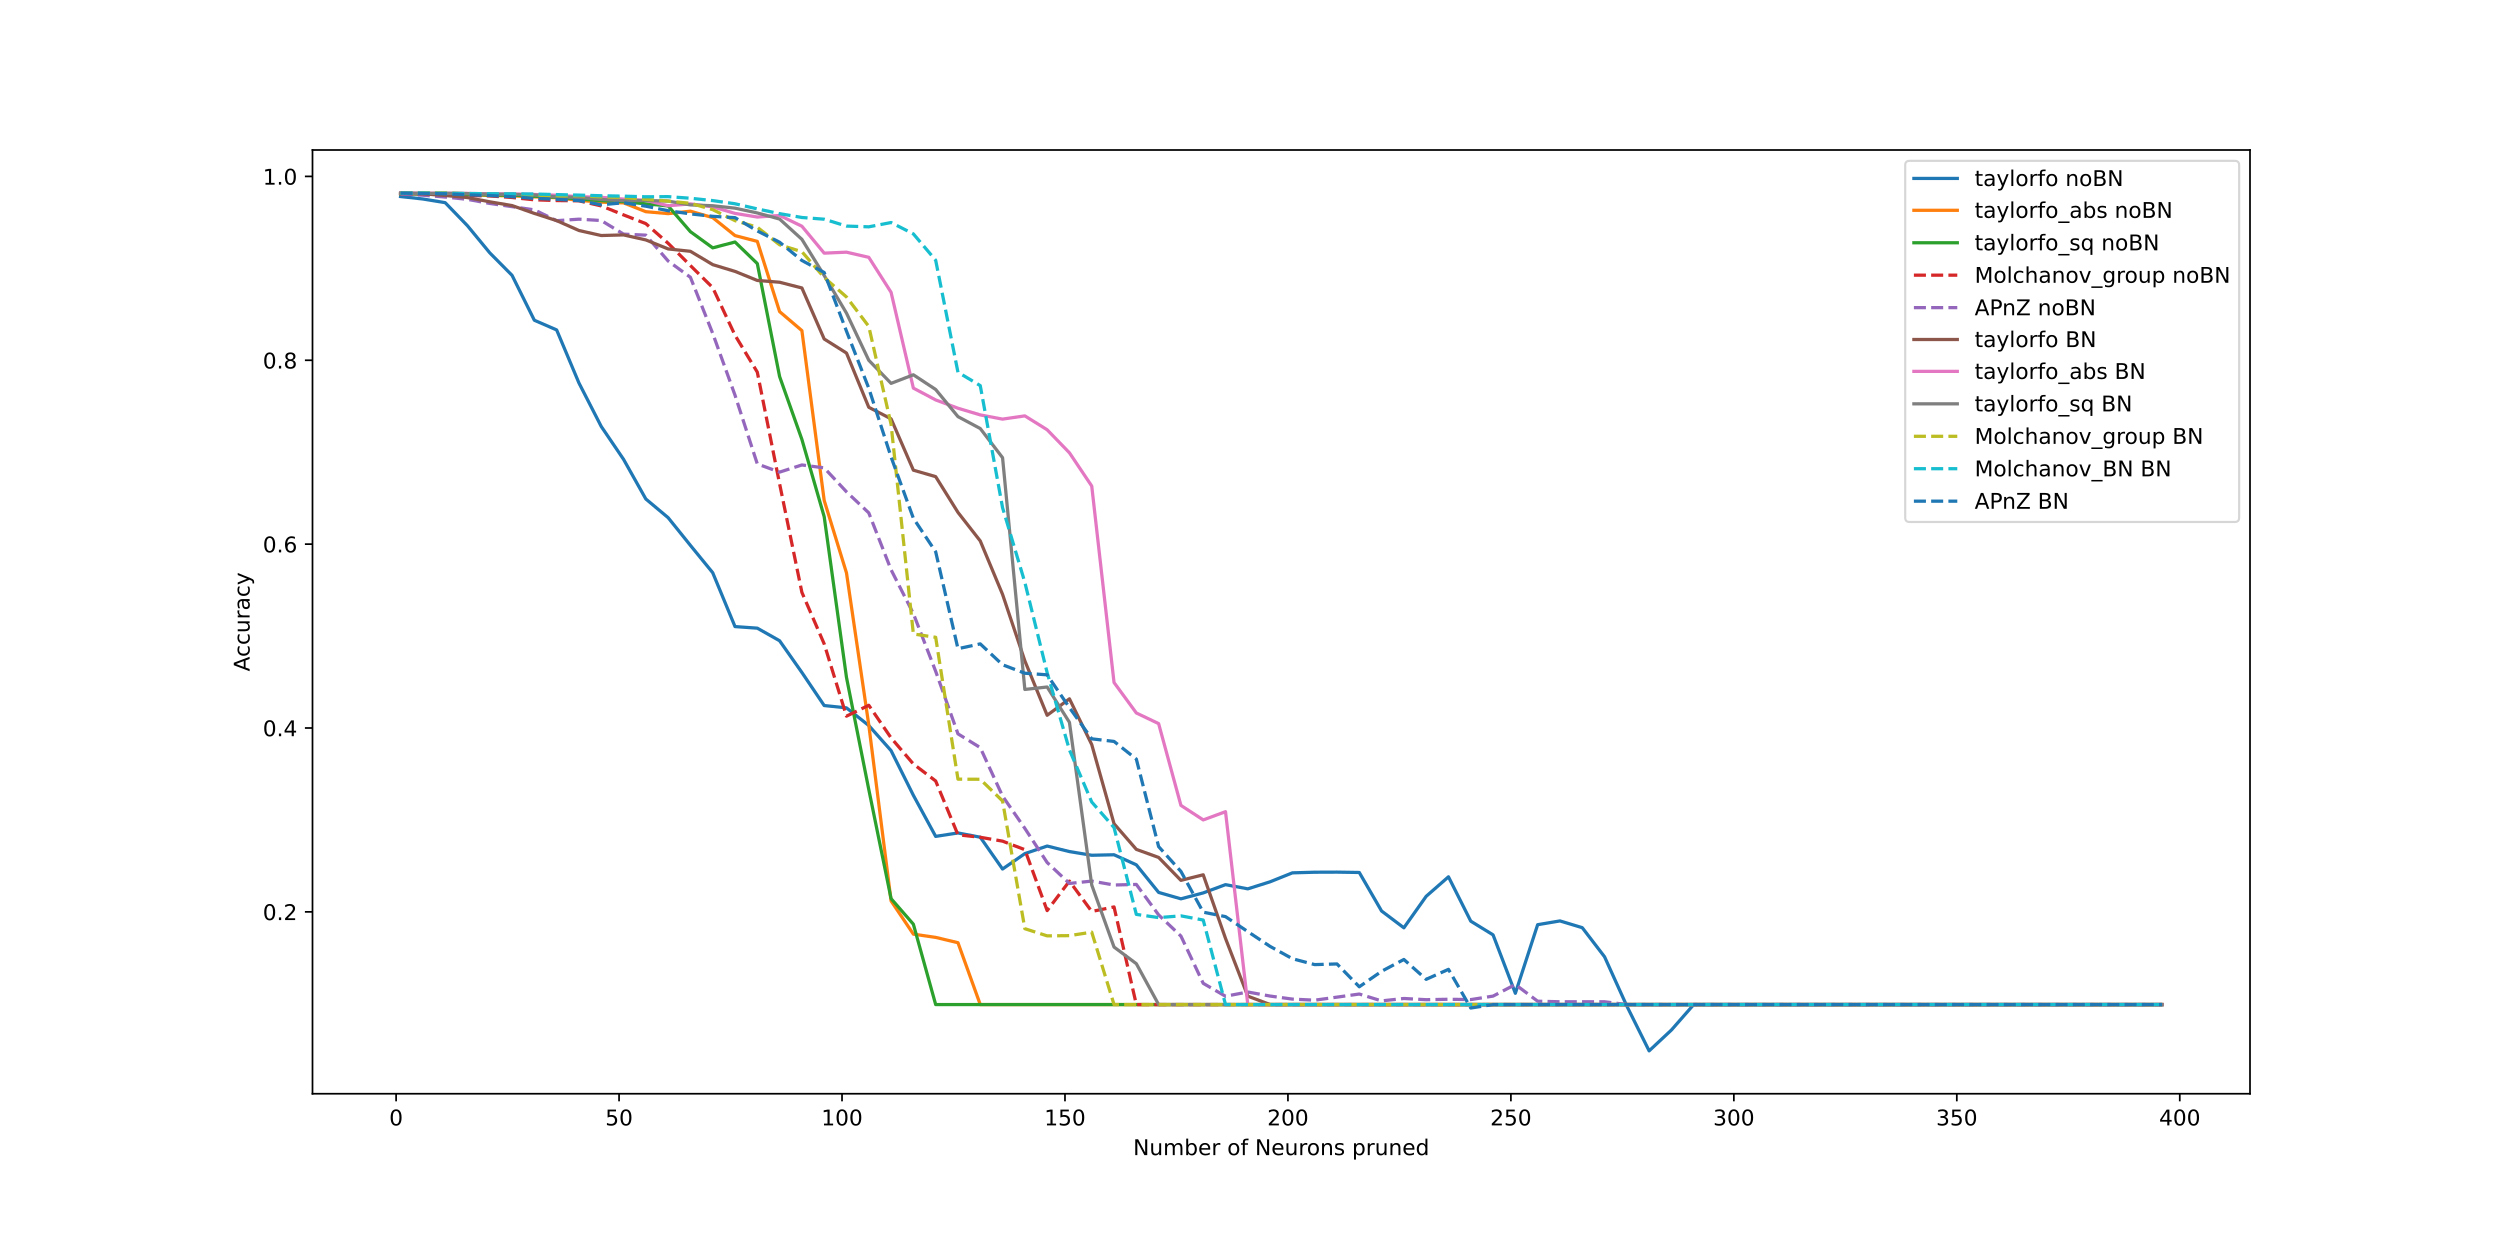 <?xml version="1.0" encoding="utf-8" standalone="no"?>
<!DOCTYPE svg PUBLIC "-//W3C//DTD SVG 1.1//EN"
  "http://www.w3.org/Graphics/SVG/1.1/DTD/svg11.dtd">
<!-- Created with matplotlib (https://matplotlib.org/) -->
<svg height="576pt" version="1.1" viewBox="0 0 1152 576" width="1152pt" xmlns="http://www.w3.org/2000/svg" xmlns:xlink="http://www.w3.org/1999/xlink">
 <defs>
  <style type="text/css">
*{stroke-linecap:butt;stroke-linejoin:round;}
  </style>
 </defs>
 <g id="figure_1">
  <g id="patch_1">
   <path d="M 0 576 
L 1152 576 
L 1152 0 
L 0 0 
z
" style="fill:#ffffff;"/>
  </g>
  <g id="axes_1">
   <g id="patch_2">
    <path d="M 144 504 
L 1036.8 504 
L 1036.8 69.12 
L 144 69.12 
z
" style="fill:#ffffff;"/>
   </g>
   <g id="matplotlib.axis_1">
    <g id="xtick_1">
     <g id="line2d_1">
      <defs>
       <path d="M 0 0 
L 0 3.5 
" id="m7837e8ff15" style="stroke:#000000;stroke-width:0.8;"/>
      </defs>
      <g>
       <use style="stroke:#000000;stroke-width:0.8;" x="182.527" xlink:href="#m7837e8ff15" y="504"/>
      </g>
     </g>
     <g id="text_1">
      <!-- 0 -->
      <defs>
       <path d="M 31.781 66.406 
Q 24.172 66.406 20.328 58.906 
Q 16.5 51.422 16.5 36.375 
Q 16.5 21.391 20.328 13.891 
Q 24.172 6.391 31.781 6.391 
Q 39.453 6.391 43.281 13.891 
Q 47.125 21.391 47.125 36.375 
Q 47.125 51.422 43.281 58.906 
Q 39.453 66.406 31.781 66.406 
z
M 31.781 74.219 
Q 44.047 74.219 50.516 64.516 
Q 56.984 54.828 56.984 36.375 
Q 56.984 17.969 50.516 8.266 
Q 44.047 -1.422 31.781 -1.422 
Q 19.531 -1.422 13.062 8.266 
Q 6.594 17.969 6.594 36.375 
Q 6.594 54.828 13.062 64.516 
Q 19.531 74.219 31.781 74.219 
z
" id="DejaVuSans-48"/>
      </defs>
      <g transform="translate(179.346 518.598)scale(0.1 -0.1)">
       <use xlink:href="#DejaVuSans-48"/>
      </g>
     </g>
    </g>
    <g id="xtick_2">
     <g id="line2d_2">
      <g>
       <use style="stroke:#000000;stroke-width:0.8;" x="285.266" xlink:href="#m7837e8ff15" y="504"/>
      </g>
     </g>
     <g id="text_2">
      <!-- 50 -->
      <defs>
       <path d="M 10.797 72.906 
L 49.516 72.906 
L 49.516 64.594 
L 19.828 64.594 
L 19.828 46.734 
Q 21.969 47.469 24.109 47.828 
Q 26.266 48.188 28.422 48.188 
Q 40.625 48.188 47.75 41.5 
Q 54.891 34.812 54.891 23.391 
Q 54.891 11.625 47.562 5.094 
Q 40.234 -1.422 26.906 -1.422 
Q 22.312 -1.422 17.547 -0.641 
Q 12.797 0.141 7.719 1.703 
L 7.719 11.625 
Q 12.109 9.234 16.797 8.062 
Q 21.484 6.891 26.703 6.891 
Q 35.156 6.891 40.078 11.328 
Q 45.016 15.766 45.016 23.391 
Q 45.016 31 40.078 35.438 
Q 35.156 39.891 26.703 39.891 
Q 22.75 39.891 18.812 39.016 
Q 14.891 38.141 10.797 36.281 
z
" id="DejaVuSans-53"/>
      </defs>
      <g transform="translate(278.903 518.598)scale(0.1 -0.1)">
       <use xlink:href="#DejaVuSans-53"/>
       <use x="63.623" xlink:href="#DejaVuSans-48"/>
      </g>
     </g>
    </g>
    <g id="xtick_3">
     <g id="line2d_3">
      <g>
       <use style="stroke:#000000;stroke-width:0.8;" x="388.005" xlink:href="#m7837e8ff15" y="504"/>
      </g>
     </g>
     <g id="text_3">
      <!-- 100 -->
      <defs>
       <path d="M 12.406 8.297 
L 28.516 8.297 
L 28.516 63.922 
L 10.984 60.406 
L 10.984 69.391 
L 28.422 72.906 
L 38.281 72.906 
L 38.281 8.297 
L 54.391 8.297 
L 54.391 0 
L 12.406 0 
z
" id="DejaVuSans-49"/>
      </defs>
      <g transform="translate(378.461 518.598)scale(0.1 -0.1)">
       <use xlink:href="#DejaVuSans-49"/>
       <use x="63.623" xlink:href="#DejaVuSans-48"/>
       <use x="127.246" xlink:href="#DejaVuSans-48"/>
      </g>
     </g>
    </g>
    <g id="xtick_4">
     <g id="line2d_4">
      <g>
       <use style="stroke:#000000;stroke-width:0.8;" x="490.743" xlink:href="#m7837e8ff15" y="504"/>
      </g>
     </g>
     <g id="text_4">
      <!-- 150 -->
      <g transform="translate(481.2 518.598)scale(0.1 -0.1)">
       <use xlink:href="#DejaVuSans-49"/>
       <use x="63.623" xlink:href="#DejaVuSans-53"/>
       <use x="127.246" xlink:href="#DejaVuSans-48"/>
      </g>
     </g>
    </g>
    <g id="xtick_5">
     <g id="line2d_5">
      <g>
       <use style="stroke:#000000;stroke-width:0.8;" x="593.482" xlink:href="#m7837e8ff15" y="504"/>
      </g>
     </g>
     <g id="text_5">
      <!-- 200 -->
      <defs>
       <path d="M 19.188 8.297 
L 53.609 8.297 
L 53.609 0 
L 7.328 0 
L 7.328 8.297 
Q 12.938 14.109 22.625 23.891 
Q 32.328 33.688 34.812 36.531 
Q 39.547 41.844 41.422 45.531 
Q 43.312 49.219 43.312 52.781 
Q 43.312 58.594 39.234 62.25 
Q 35.156 65.922 28.609 65.922 
Q 23.969 65.922 18.812 64.312 
Q 13.672 62.703 7.812 59.422 
L 7.812 69.391 
Q 13.766 71.781 18.938 73 
Q 24.125 74.219 28.422 74.219 
Q 39.75 74.219 46.484 68.547 
Q 53.219 62.891 53.219 53.422 
Q 53.219 48.922 51.531 44.891 
Q 49.859 40.875 45.406 35.406 
Q 44.188 33.984 37.641 27.219 
Q 31.109 20.453 19.188 8.297 
z
" id="DejaVuSans-50"/>
      </defs>
      <g transform="translate(583.938 518.598)scale(0.1 -0.1)">
       <use xlink:href="#DejaVuSans-50"/>
       <use x="63.623" xlink:href="#DejaVuSans-48"/>
       <use x="127.246" xlink:href="#DejaVuSans-48"/>
      </g>
     </g>
    </g>
    <g id="xtick_6">
     <g id="line2d_6">
      <g>
       <use style="stroke:#000000;stroke-width:0.8;" x="696.221" xlink:href="#m7837e8ff15" y="504"/>
      </g>
     </g>
     <g id="text_6">
      <!-- 250 -->
      <g transform="translate(686.677 518.598)scale(0.1 -0.1)">
       <use xlink:href="#DejaVuSans-50"/>
       <use x="63.623" xlink:href="#DejaVuSans-53"/>
       <use x="127.246" xlink:href="#DejaVuSans-48"/>
      </g>
     </g>
    </g>
    <g id="xtick_7">
     <g id="line2d_7">
      <g>
       <use style="stroke:#000000;stroke-width:0.8;" x="798.96" xlink:href="#m7837e8ff15" y="504"/>
      </g>
     </g>
     <g id="text_7">
      <!-- 300 -->
      <defs>
       <path d="M 40.578 39.312 
Q 47.656 37.797 51.625 33 
Q 55.609 28.219 55.609 21.188 
Q 55.609 10.406 48.188 4.484 
Q 40.766 -1.422 27.094 -1.422 
Q 22.516 -1.422 17.656 -0.516 
Q 12.797 0.391 7.625 2.203 
L 7.625 11.719 
Q 11.719 9.328 16.594 8.109 
Q 21.484 6.891 26.812 6.891 
Q 36.078 6.891 40.938 10.547 
Q 45.797 14.203 45.797 21.188 
Q 45.797 27.641 41.281 31.266 
Q 36.766 34.906 28.719 34.906 
L 20.219 34.906 
L 20.219 43.016 
L 29.109 43.016 
Q 36.375 43.016 40.234 45.922 
Q 44.094 48.828 44.094 54.297 
Q 44.094 59.906 40.109 62.906 
Q 36.141 65.922 28.719 65.922 
Q 24.656 65.922 20.016 65.031 
Q 15.375 64.156 9.812 62.312 
L 9.812 71.094 
Q 15.438 72.656 20.344 73.438 
Q 25.25 74.219 29.594 74.219 
Q 40.828 74.219 47.359 69.109 
Q 53.906 64.016 53.906 55.328 
Q 53.906 49.266 50.438 45.094 
Q 46.969 40.922 40.578 39.312 
z
" id="DejaVuSans-51"/>
      </defs>
      <g transform="translate(789.416 518.598)scale(0.1 -0.1)">
       <use xlink:href="#DejaVuSans-51"/>
       <use x="63.623" xlink:href="#DejaVuSans-48"/>
       <use x="127.246" xlink:href="#DejaVuSans-48"/>
      </g>
     </g>
    </g>
    <g id="xtick_8">
     <g id="line2d_8">
      <g>
       <use style="stroke:#000000;stroke-width:0.8;" x="901.699" xlink:href="#m7837e8ff15" y="504"/>
      </g>
     </g>
     <g id="text_8">
      <!-- 350 -->
      <g transform="translate(892.155 518.598)scale(0.1 -0.1)">
       <use xlink:href="#DejaVuSans-51"/>
       <use x="63.623" xlink:href="#DejaVuSans-53"/>
       <use x="127.246" xlink:href="#DejaVuSans-48"/>
      </g>
     </g>
    </g>
    <g id="xtick_9">
     <g id="line2d_9">
      <g>
       <use style="stroke:#000000;stroke-width:0.8;" x="1004.437" xlink:href="#m7837e8ff15" y="504"/>
      </g>
     </g>
     <g id="text_9">
      <!-- 400 -->
      <defs>
       <path d="M 37.797 64.312 
L 12.891 25.391 
L 37.797 25.391 
z
M 35.203 72.906 
L 47.609 72.906 
L 47.609 25.391 
L 58.016 25.391 
L 58.016 17.188 
L 47.609 17.188 
L 47.609 0 
L 37.797 0 
L 37.797 17.188 
L 4.891 17.188 
L 4.891 26.703 
z
" id="DejaVuSans-52"/>
      </defs>
      <g transform="translate(994.894 518.598)scale(0.1 -0.1)">
       <use xlink:href="#DejaVuSans-52"/>
       <use x="63.623" xlink:href="#DejaVuSans-48"/>
       <use x="127.246" xlink:href="#DejaVuSans-48"/>
      </g>
     </g>
    </g>
    <g id="text_10">
     <!-- Number of Neurons pruned -->
     <defs>
      <path d="M 9.812 72.906 
L 23.094 72.906 
L 55.422 11.922 
L 55.422 72.906 
L 64.984 72.906 
L 64.984 0 
L 51.703 0 
L 19.391 60.984 
L 19.391 0 
L 9.812 0 
z
" id="DejaVuSans-78"/>
      <path d="M 8.5 21.578 
L 8.5 54.688 
L 17.484 54.688 
L 17.484 21.922 
Q 17.484 14.156 20.5 10.266 
Q 23.531 6.391 29.594 6.391 
Q 36.859 6.391 41.078 11.031 
Q 45.312 15.672 45.312 23.688 
L 45.312 54.688 
L 54.297 54.688 
L 54.297 0 
L 45.312 0 
L 45.312 8.406 
Q 42.047 3.422 37.719 1 
Q 33.406 -1.422 27.688 -1.422 
Q 18.266 -1.422 13.375 4.438 
Q 8.5 10.297 8.5 21.578 
z
M 31.109 56 
z
" id="DejaVuSans-117"/>
      <path d="M 52 44.188 
Q 55.375 50.25 60.062 53.125 
Q 64.75 56 71.094 56 
Q 79.641 56 84.281 50.016 
Q 88.922 44.047 88.922 33.016 
L 88.922 0 
L 79.891 0 
L 79.891 32.719 
Q 79.891 40.578 77.094 44.375 
Q 74.312 48.188 68.609 48.188 
Q 61.625 48.188 57.562 43.547 
Q 53.516 38.922 53.516 30.906 
L 53.516 0 
L 44.484 0 
L 44.484 32.719 
Q 44.484 40.625 41.703 44.406 
Q 38.922 48.188 33.109 48.188 
Q 26.219 48.188 22.156 43.531 
Q 18.109 38.875 18.109 30.906 
L 18.109 0 
L 9.078 0 
L 9.078 54.688 
L 18.109 54.688 
L 18.109 46.188 
Q 21.188 51.219 25.484 53.609 
Q 29.781 56 35.688 56 
Q 41.656 56 45.828 52.969 
Q 50 49.953 52 44.188 
z
" id="DejaVuSans-109"/>
      <path d="M 48.688 27.297 
Q 48.688 37.203 44.609 42.844 
Q 40.531 48.484 33.406 48.484 
Q 26.266 48.484 22.188 42.844 
Q 18.109 37.203 18.109 27.297 
Q 18.109 17.391 22.188 11.75 
Q 26.266 6.109 33.406 6.109 
Q 40.531 6.109 44.609 11.75 
Q 48.688 17.391 48.688 27.297 
z
M 18.109 46.391 
Q 20.953 51.266 25.266 53.625 
Q 29.594 56 35.594 56 
Q 45.562 56 51.781 48.094 
Q 58.016 40.188 58.016 27.297 
Q 58.016 14.406 51.781 6.484 
Q 45.562 -1.422 35.594 -1.422 
Q 29.594 -1.422 25.266 0.953 
Q 20.953 3.328 18.109 8.203 
L 18.109 0 
L 9.078 0 
L 9.078 75.984 
L 18.109 75.984 
z
" id="DejaVuSans-98"/>
      <path d="M 56.203 29.594 
L 56.203 25.203 
L 14.891 25.203 
Q 15.484 15.922 20.484 11.062 
Q 25.484 6.203 34.422 6.203 
Q 39.594 6.203 44.453 7.469 
Q 49.312 8.734 54.109 11.281 
L 54.109 2.781 
Q 49.266 0.734 44.188 -0.344 
Q 39.109 -1.422 33.891 -1.422 
Q 20.797 -1.422 13.156 6.188 
Q 5.516 13.812 5.516 26.812 
Q 5.516 40.234 12.766 48.109 
Q 20.016 56 32.328 56 
Q 43.359 56 49.781 48.891 
Q 56.203 41.797 56.203 29.594 
z
M 47.219 32.234 
Q 47.125 39.594 43.094 43.984 
Q 39.062 48.391 32.422 48.391 
Q 24.906 48.391 20.391 44.141 
Q 15.875 39.891 15.188 32.172 
z
" id="DejaVuSans-101"/>
      <path d="M 41.109 46.297 
Q 39.594 47.172 37.812 47.578 
Q 36.031 48 33.891 48 
Q 26.266 48 22.188 43.047 
Q 18.109 38.094 18.109 28.812 
L 18.109 0 
L 9.078 0 
L 9.078 54.688 
L 18.109 54.688 
L 18.109 46.188 
Q 20.953 51.172 25.484 53.578 
Q 30.031 56 36.531 56 
Q 37.453 56 38.578 55.875 
Q 39.703 55.766 41.062 55.516 
z
" id="DejaVuSans-114"/>
      <path id="DejaVuSans-32"/>
      <path d="M 30.609 48.391 
Q 23.391 48.391 19.188 42.75 
Q 14.984 37.109 14.984 27.297 
Q 14.984 17.484 19.156 11.844 
Q 23.344 6.203 30.609 6.203 
Q 37.797 6.203 41.984 11.859 
Q 46.188 17.531 46.188 27.297 
Q 46.188 37.016 41.984 42.703 
Q 37.797 48.391 30.609 48.391 
z
M 30.609 56 
Q 42.328 56 49.016 48.375 
Q 55.719 40.766 55.719 27.297 
Q 55.719 13.875 49.016 6.219 
Q 42.328 -1.422 30.609 -1.422 
Q 18.844 -1.422 12.172 6.219 
Q 5.516 13.875 5.516 27.297 
Q 5.516 40.766 12.172 48.375 
Q 18.844 56 30.609 56 
z
" id="DejaVuSans-111"/>
      <path d="M 37.109 75.984 
L 37.109 68.5 
L 28.516 68.5 
Q 23.688 68.5 21.797 66.547 
Q 19.922 64.594 19.922 59.516 
L 19.922 54.688 
L 34.719 54.688 
L 34.719 47.703 
L 19.922 47.703 
L 19.922 0 
L 10.891 0 
L 10.891 47.703 
L 2.297 47.703 
L 2.297 54.688 
L 10.891 54.688 
L 10.891 58.5 
Q 10.891 67.625 15.141 71.797 
Q 19.391 75.984 28.609 75.984 
z
" id="DejaVuSans-102"/>
      <path d="M 54.891 33.016 
L 54.891 0 
L 45.906 0 
L 45.906 32.719 
Q 45.906 40.484 42.875 44.328 
Q 39.844 48.188 33.797 48.188 
Q 26.516 48.188 22.312 43.547 
Q 18.109 38.922 18.109 30.906 
L 18.109 0 
L 9.078 0 
L 9.078 54.688 
L 18.109 54.688 
L 18.109 46.188 
Q 21.344 51.125 25.703 53.562 
Q 30.078 56 35.797 56 
Q 45.219 56 50.047 50.172 
Q 54.891 44.344 54.891 33.016 
z
" id="DejaVuSans-110"/>
      <path d="M 44.281 53.078 
L 44.281 44.578 
Q 40.484 46.531 36.375 47.5 
Q 32.281 48.484 27.875 48.484 
Q 21.188 48.484 17.844 46.438 
Q 14.5 44.391 14.5 40.281 
Q 14.5 37.156 16.891 35.375 
Q 19.281 33.594 26.516 31.984 
L 29.594 31.297 
Q 39.156 29.25 43.188 25.516 
Q 47.219 21.781 47.219 15.094 
Q 47.219 7.469 41.188 3.016 
Q 35.156 -1.422 24.609 -1.422 
Q 20.219 -1.422 15.453 -0.562 
Q 10.688 0.297 5.422 2 
L 5.422 11.281 
Q 10.406 8.688 15.234 7.391 
Q 20.062 6.109 24.812 6.109 
Q 31.156 6.109 34.562 8.281 
Q 37.984 10.453 37.984 14.406 
Q 37.984 18.062 35.516 20.016 
Q 33.062 21.969 24.703 23.781 
L 21.578 24.516 
Q 13.234 26.266 9.516 29.906 
Q 5.812 33.547 5.812 39.891 
Q 5.812 47.609 11.281 51.797 
Q 16.75 56 26.812 56 
Q 31.781 56 36.172 55.266 
Q 40.578 54.547 44.281 53.078 
z
" id="DejaVuSans-115"/>
      <path d="M 18.109 8.203 
L 18.109 -20.797 
L 9.078 -20.797 
L 9.078 54.688 
L 18.109 54.688 
L 18.109 46.391 
Q 20.953 51.266 25.266 53.625 
Q 29.594 56 35.594 56 
Q 45.562 56 51.781 48.094 
Q 58.016 40.188 58.016 27.297 
Q 58.016 14.406 51.781 6.484 
Q 45.562 -1.422 35.594 -1.422 
Q 29.594 -1.422 25.266 0.953 
Q 20.953 3.328 18.109 8.203 
z
M 48.688 27.297 
Q 48.688 37.203 44.609 42.844 
Q 40.531 48.484 33.406 48.484 
Q 26.266 48.484 22.188 42.844 
Q 18.109 37.203 18.109 27.297 
Q 18.109 17.391 22.188 11.75 
Q 26.266 6.109 33.406 6.109 
Q 40.531 6.109 44.609 11.75 
Q 48.688 17.391 48.688 27.297 
z
" id="DejaVuSans-112"/>
      <path d="M 45.406 46.391 
L 45.406 75.984 
L 54.391 75.984 
L 54.391 0 
L 45.406 0 
L 45.406 8.203 
Q 42.578 3.328 38.25 0.953 
Q 33.938 -1.422 27.875 -1.422 
Q 17.969 -1.422 11.734 6.484 
Q 5.516 14.406 5.516 27.297 
Q 5.516 40.188 11.734 48.094 
Q 17.969 56 27.875 56 
Q 33.938 56 38.25 53.625 
Q 42.578 51.266 45.406 46.391 
z
M 14.797 27.297 
Q 14.797 17.391 18.875 11.75 
Q 22.953 6.109 30.078 6.109 
Q 37.203 6.109 41.297 11.75 
Q 45.406 17.391 45.406 27.297 
Q 45.406 37.203 41.297 42.844 
Q 37.203 48.484 30.078 48.484 
Q 22.953 48.484 18.875 42.844 
Q 14.797 37.203 14.797 27.297 
z
" id="DejaVuSans-100"/>
     </defs>
     <g transform="translate(522.148 532.277)scale(0.1 -0.1)">
      <use xlink:href="#DejaVuSans-78"/>
      <use x="74.805" xlink:href="#DejaVuSans-117"/>
      <use x="138.184" xlink:href="#DejaVuSans-109"/>
      <use x="235.596" xlink:href="#DejaVuSans-98"/>
      <use x="299.072" xlink:href="#DejaVuSans-101"/>
      <use x="360.596" xlink:href="#DejaVuSans-114"/>
      <use x="401.709" xlink:href="#DejaVuSans-32"/>
      <use x="433.496" xlink:href="#DejaVuSans-111"/>
      <use x="494.678" xlink:href="#DejaVuSans-102"/>
      <use x="529.883" xlink:href="#DejaVuSans-32"/>
      <use x="561.67" xlink:href="#DejaVuSans-78"/>
      <use x="636.475" xlink:href="#DejaVuSans-101"/>
      <use x="697.998" xlink:href="#DejaVuSans-117"/>
      <use x="761.377" xlink:href="#DejaVuSans-114"/>
      <use x="800.24" xlink:href="#DejaVuSans-111"/>
      <use x="861.422" xlink:href="#DejaVuSans-110"/>
      <use x="924.801" xlink:href="#DejaVuSans-115"/>
      <use x="976.9" xlink:href="#DejaVuSans-32"/>
      <use x="1008.688" xlink:href="#DejaVuSans-112"/>
      <use x="1072.164" xlink:href="#DejaVuSans-114"/>
      <use x="1113.277" xlink:href="#DejaVuSans-117"/>
      <use x="1176.656" xlink:href="#DejaVuSans-110"/>
      <use x="1240.035" xlink:href="#DejaVuSans-101"/>
      <use x="1301.559" xlink:href="#DejaVuSans-100"/>
     </g>
    </g>
   </g>
   <g id="matplotlib.axis_2">
    <g id="ytick_1">
     <g id="line2d_10">
      <defs>
       <path d="M 0 0 
L -3.5 0 
" id="mcf1a511d00" style="stroke:#000000;stroke-width:0.8;"/>
      </defs>
      <g>
       <use style="stroke:#000000;stroke-width:0.8;" x="144" xlink:href="#mcf1a511d00" y="420.176"/>
      </g>
     </g>
     <g id="text_11">
      <!-- 0.2 -->
      <defs>
       <path d="M 10.688 12.406 
L 21 12.406 
L 21 0 
L 10.688 0 
z
" id="DejaVuSans-46"/>
      </defs>
      <g transform="translate(121.097 423.975)scale(0.1 -0.1)">
       <use xlink:href="#DejaVuSans-48"/>
       <use x="63.623" xlink:href="#DejaVuSans-46"/>
       <use x="95.41" xlink:href="#DejaVuSans-50"/>
      </g>
     </g>
    </g>
    <g id="ytick_2">
     <g id="line2d_11">
      <g>
       <use style="stroke:#000000;stroke-width:0.8;" x="144" xlink:href="#mcf1a511d00" y="335.455"/>
      </g>
     </g>
     <g id="text_12">
      <!-- 0.4 -->
      <g transform="translate(121.097 339.254)scale(0.1 -0.1)">
       <use xlink:href="#DejaVuSans-48"/>
       <use x="63.623" xlink:href="#DejaVuSans-46"/>
       <use x="95.41" xlink:href="#DejaVuSans-52"/>
      </g>
     </g>
    </g>
    <g id="ytick_3">
     <g id="line2d_12">
      <g>
       <use style="stroke:#000000;stroke-width:0.8;" x="144" xlink:href="#mcf1a511d00" y="250.733"/>
      </g>
     </g>
     <g id="text_13">
      <!-- 0.6 -->
      <defs>
       <path d="M 33.016 40.375 
Q 26.375 40.375 22.484 35.828 
Q 18.609 31.297 18.609 23.391 
Q 18.609 15.531 22.484 10.953 
Q 26.375 6.391 33.016 6.391 
Q 39.656 6.391 43.531 10.953 
Q 47.406 15.531 47.406 23.391 
Q 47.406 31.297 43.531 35.828 
Q 39.656 40.375 33.016 40.375 
z
M 52.594 71.297 
L 52.594 62.312 
Q 48.875 64.062 45.094 64.984 
Q 41.312 65.922 37.594 65.922 
Q 27.828 65.922 22.672 59.328 
Q 17.531 52.734 16.797 39.406 
Q 19.672 43.656 24.016 45.922 
Q 28.375 48.188 33.594 48.188 
Q 44.578 48.188 50.953 41.516 
Q 57.328 34.859 57.328 23.391 
Q 57.328 12.156 50.688 5.359 
Q 44.047 -1.422 33.016 -1.422 
Q 20.359 -1.422 13.672 8.266 
Q 6.984 17.969 6.984 36.375 
Q 6.984 53.656 15.188 63.938 
Q 23.391 74.219 37.203 74.219 
Q 40.922 74.219 44.703 73.484 
Q 48.484 72.75 52.594 71.297 
z
" id="DejaVuSans-54"/>
      </defs>
      <g transform="translate(121.097 254.533)scale(0.1 -0.1)">
       <use xlink:href="#DejaVuSans-48"/>
       <use x="63.623" xlink:href="#DejaVuSans-46"/>
       <use x="95.41" xlink:href="#DejaVuSans-54"/>
      </g>
     </g>
    </g>
    <g id="ytick_4">
     <g id="line2d_13">
      <g>
       <use style="stroke:#000000;stroke-width:0.8;" x="144" xlink:href="#mcf1a511d00" y="166.012"/>
      </g>
     </g>
     <g id="text_14">
      <!-- 0.8 -->
      <defs>
       <path d="M 31.781 34.625 
Q 24.75 34.625 20.719 30.859 
Q 16.703 27.094 16.703 20.516 
Q 16.703 13.922 20.719 10.156 
Q 24.75 6.391 31.781 6.391 
Q 38.812 6.391 42.859 10.172 
Q 46.922 13.969 46.922 20.516 
Q 46.922 27.094 42.891 30.859 
Q 38.875 34.625 31.781 34.625 
z
M 21.922 38.812 
Q 15.578 40.375 12.031 44.719 
Q 8.5 49.078 8.5 55.328 
Q 8.5 64.062 14.719 69.141 
Q 20.953 74.219 31.781 74.219 
Q 42.672 74.219 48.875 69.141 
Q 55.078 64.062 55.078 55.328 
Q 55.078 49.078 51.531 44.719 
Q 48 40.375 41.703 38.812 
Q 48.828 37.156 52.797 32.312 
Q 56.781 27.484 56.781 20.516 
Q 56.781 9.906 50.312 4.234 
Q 43.844 -1.422 31.781 -1.422 
Q 19.734 -1.422 13.25 4.234 
Q 6.781 9.906 6.781 20.516 
Q 6.781 27.484 10.781 32.312 
Q 14.797 37.156 21.922 38.812 
z
M 18.312 54.391 
Q 18.312 48.734 21.844 45.562 
Q 25.391 42.391 31.781 42.391 
Q 38.141 42.391 41.719 45.562 
Q 45.312 48.734 45.312 54.391 
Q 45.312 60.062 41.719 63.234 
Q 38.141 66.406 31.781 66.406 
Q 25.391 66.406 21.844 63.234 
Q 18.312 60.062 18.312 54.391 
z
" id="DejaVuSans-56"/>
      </defs>
      <g transform="translate(121.097 169.811)scale(0.1 -0.1)">
       <use xlink:href="#DejaVuSans-48"/>
       <use x="63.623" xlink:href="#DejaVuSans-46"/>
       <use x="95.41" xlink:href="#DejaVuSans-56"/>
      </g>
     </g>
    </g>
    <g id="ytick_5">
     <g id="line2d_14">
      <g>
       <use style="stroke:#000000;stroke-width:0.8;" x="144" xlink:href="#mcf1a511d00" y="81.291"/>
      </g>
     </g>
     <g id="text_15">
      <!-- 1.0 -->
      <g transform="translate(121.097 85.09)scale(0.1 -0.1)">
       <use xlink:href="#DejaVuSans-49"/>
       <use x="63.623" xlink:href="#DejaVuSans-46"/>
       <use x="95.41" xlink:href="#DejaVuSans-48"/>
      </g>
     </g>
    </g>
    <g id="text_16">
     <!-- Accuracy -->
     <defs>
      <path d="M 34.188 63.188 
L 20.797 26.906 
L 47.609 26.906 
z
M 28.609 72.906 
L 39.797 72.906 
L 67.578 0 
L 57.328 0 
L 50.688 18.703 
L 17.828 18.703 
L 11.188 0 
L 0.781 0 
z
" id="DejaVuSans-65"/>
      <path d="M 48.781 52.594 
L 48.781 44.188 
Q 44.969 46.297 41.141 47.344 
Q 37.312 48.391 33.406 48.391 
Q 24.656 48.391 19.812 42.844 
Q 14.984 37.312 14.984 27.297 
Q 14.984 17.281 19.812 11.734 
Q 24.656 6.203 33.406 6.203 
Q 37.312 6.203 41.141 7.25 
Q 44.969 8.297 48.781 10.406 
L 48.781 2.094 
Q 45.016 0.344 40.984 -0.531 
Q 36.969 -1.422 32.422 -1.422 
Q 20.062 -1.422 12.781 6.344 
Q 5.516 14.109 5.516 27.297 
Q 5.516 40.672 12.859 48.328 
Q 20.219 56 33.016 56 
Q 37.156 56 41.109 55.141 
Q 45.062 54.297 48.781 52.594 
z
" id="DejaVuSans-99"/>
      <path d="M 34.281 27.484 
Q 23.391 27.484 19.188 25 
Q 14.984 22.516 14.984 16.5 
Q 14.984 11.719 18.141 8.906 
Q 21.297 6.109 26.703 6.109 
Q 34.188 6.109 38.703 11.406 
Q 43.219 16.703 43.219 25.484 
L 43.219 27.484 
z
M 52.203 31.203 
L 52.203 0 
L 43.219 0 
L 43.219 8.297 
Q 40.141 3.328 35.547 0.953 
Q 30.953 -1.422 24.312 -1.422 
Q 15.922 -1.422 10.953 3.297 
Q 6 8.016 6 15.922 
Q 6 25.141 12.172 29.828 
Q 18.359 34.516 30.609 34.516 
L 43.219 34.516 
L 43.219 35.406 
Q 43.219 41.609 39.141 45 
Q 35.062 48.391 27.688 48.391 
Q 23 48.391 18.547 47.266 
Q 14.109 46.141 10.016 43.891 
L 10.016 52.203 
Q 14.938 54.109 19.578 55.047 
Q 24.219 56 28.609 56 
Q 40.484 56 46.344 49.844 
Q 52.203 43.703 52.203 31.203 
z
" id="DejaVuSans-97"/>
      <path d="M 32.172 -5.078 
Q 28.375 -14.844 24.75 -17.812 
Q 21.141 -20.797 15.094 -20.797 
L 7.906 -20.797 
L 7.906 -13.281 
L 13.188 -13.281 
Q 16.891 -13.281 18.938 -11.516 
Q 21 -9.766 23.484 -3.219 
L 25.094 0.875 
L 2.984 54.688 
L 12.5 54.688 
L 29.594 11.922 
L 46.688 54.688 
L 56.203 54.688 
z
" id="DejaVuSans-121"/>
     </defs>
     <g transform="translate(115.017 309.388)rotate(-90)scale(0.1 -0.1)">
      <use xlink:href="#DejaVuSans-65"/>
      <use x="66.658" xlink:href="#DejaVuSans-99"/>
      <use x="121.639" xlink:href="#DejaVuSans-99"/>
      <use x="176.619" xlink:href="#DejaVuSans-117"/>
      <use x="239.998" xlink:href="#DejaVuSans-114"/>
      <use x="281.111" xlink:href="#DejaVuSans-97"/>
      <use x="342.391" xlink:href="#DejaVuSans-99"/>
      <use x="397.371" xlink:href="#DejaVuSans-121"/>
     </g>
    </g>
   </g>
   <g id="line2d_15">
    <path clip-path="url(#pc33c10b008)" d="M 184.582 90.568 
L 194.856 91.697 
L 205.13 93.378 
L 215.403 104.017 
L 225.677 116.506 
L 235.951 126.878 
L 246.225 147.571 
L 256.499 152.033 
L 266.773 176.468 
L 277.047 196.512 
L 287.321 211.649 
L 297.594 229.934 
L 307.868 238.541 
L 318.142 251.312 
L 328.416 263.901 
L 338.69 288.731 
L 348.964 289.458 
L 359.238 295.262 
L 369.512 309.876 
L 379.786 325.112 
L 390.059 326.185 
L 400.333 334.318 
L 410.607 345.897 
L 420.881 366.484 
L 431.155 385.405 
L 441.429 383.824 
L 451.703 385.786 
L 461.977 400.45 
L 472.25 393.348 
L 482.524 389.86 
L 492.798 392.409 
L 503.072 394.103 
L 513.346 393.877 
L 523.62 398.509 
L 533.894 411.224 
L 544.168 414.182 
L 554.441 411.457 
L 564.715 407.645 
L 574.989 409.579 
L 585.263 406.331 
L 595.537 402.208 
L 605.811 401.919 
L 616.085 401.876 
L 626.359 402.039 
L 636.632 419.795 
L 646.906 427.533 
L 657.18 413.024 
L 667.454 404.037 
L 677.728 424.476 
L 688.002 430.788 
L 698.276 457.701 
L 708.55 426.1 
L 718.823 424.363 
L 729.097 427.469 
L 739.371 440.877 
L 749.645 463.589 
L 759.919 484.233 
L 770.193 474.624 
L 780.467 462.897 
L 790.741 462.897 
L 801.014 462.897 
L 811.288 462.897 
L 821.562 462.897 
L 831.836 462.897 
L 842.11 462.897 
L 852.384 462.897 
L 862.658 462.897 
L 872.932 462.897 
L 883.206 462.897 
L 893.479 462.897 
L 903.753 462.897 
L 914.027 462.897 
L 924.301 462.897 
L 934.575 462.897 
L 944.849 462.897 
L 955.123 462.897 
L 965.397 462.897 
L 975.67 462.897 
L 985.944 462.897 
L 996.218 462.897 
" style="fill:none;stroke:#1f77b4;stroke-linecap:square;stroke-width:1.5;"/>
   </g>
   <g id="line2d_16">
    <path clip-path="url(#pc33c10b008)" d="M 184.582 89.254 
L 194.856 89.311 
L 205.13 89.445 
L 215.403 89.636 
L 225.677 90.08 
L 235.951 90.25 
L 246.225 90.709 
L 256.499 91.111 
L 266.773 92.318 
L 277.047 93.159 
L 287.321 93.483 
L 297.594 97.55 
L 307.868 98.44 
L 318.142 97.31 
L 328.416 100.282 
L 338.69 108.557 
L 348.964 111.225 
L 359.238 143.589 
L 369.512 152.344 
L 379.786 230.598 
L 390.059 263.985 
L 400.333 334.022 
L 410.607 415.142 
L 420.881 430.449 
L 431.155 431.953 
L 441.429 434.402 
L 451.703 462.897 
L 461.977 462.897 
L 472.25 462.897 
L 482.524 462.897 
L 492.798 462.897 
L 503.072 462.897 
L 513.346 462.897 
L 523.62 462.897 
L 533.894 462.897 
L 544.168 462.897 
L 554.441 462.897 
L 564.715 462.897 
L 574.989 462.897 
L 585.263 462.897 
L 595.537 462.897 
L 605.811 462.897 
L 616.085 462.897 
L 626.359 462.897 
L 636.632 462.897 
L 646.906 462.897 
L 657.18 462.897 
L 667.454 462.897 
L 677.728 462.897 
L 688.002 462.897 
L 698.276 462.897 
L 708.55 462.897 
L 718.823 462.897 
L 729.097 462.897 
L 739.371 462.897 
L 749.645 462.897 
L 759.919 462.897 
L 770.193 462.897 
L 780.467 462.897 
L 790.741 462.897 
L 801.014 462.897 
L 811.288 462.897 
L 821.562 462.897 
L 831.836 462.897 
L 842.11 462.897 
L 852.384 462.897 
L 862.658 462.897 
L 872.932 462.897 
L 883.206 462.897 
L 893.479 462.897 
L 903.753 462.897 
L 914.027 462.897 
L 924.301 462.897 
L 934.575 462.897 
L 944.849 462.897 
L 955.123 462.897 
L 965.397 462.897 
L 975.67 462.897 
L 985.944 462.897 
L 996.218 462.897 
" style="fill:none;stroke:#ff7f0e;stroke-linecap:square;stroke-width:1.5;"/>
   </g>
   <g id="line2d_17">
    <path clip-path="url(#pc33c10b008)" d="M 184.582 89.254 
L 194.856 89.367 
L 205.13 89.353 
L 215.403 89.494 
L 225.677 89.89 
L 235.951 89.89 
L 246.225 90.419 
L 256.499 90.885 
L 266.773 91.683 
L 277.047 92.474 
L 287.321 92.912 
L 297.594 93.942 
L 307.868 94.888 
L 318.142 106.763 
L 328.416 114.212 
L 338.69 111.515 
L 348.964 121.456 
L 359.238 173.503 
L 369.512 202.485 
L 379.786 238.089 
L 390.059 312.149 
L 400.333 363.794 
L 410.607 414.098 
L 420.881 425.881 
L 431.155 462.897 
L 441.429 462.897 
L 451.703 462.897 
L 461.977 462.897 
L 472.25 462.897 
L 482.524 462.897 
L 492.798 462.897 
L 503.072 462.897 
L 513.346 462.897 
L 523.62 462.897 
L 533.894 462.897 
L 544.168 462.897 
L 554.441 462.897 
L 564.715 462.897 
L 574.989 462.897 
L 585.263 462.897 
L 595.537 462.897 
L 605.811 462.897 
L 616.085 462.897 
L 626.359 462.897 
L 636.632 462.897 
L 646.906 462.897 
L 657.18 462.897 
L 667.454 462.897 
L 677.728 462.897 
L 688.002 462.897 
L 698.276 462.897 
L 708.55 462.897 
L 718.823 462.897 
L 729.097 462.897 
L 739.371 462.897 
L 749.645 462.897 
L 759.919 462.897 
L 770.193 462.897 
L 780.467 462.897 
L 790.741 462.897 
L 801.014 462.897 
L 811.288 462.897 
L 821.562 462.897 
L 831.836 462.897 
L 842.11 462.897 
L 852.384 462.897 
L 862.658 462.897 
L 872.932 462.897 
L 883.206 462.897 
L 893.479 462.897 
L 903.753 462.897 
L 914.027 462.897 
L 924.301 462.897 
L 934.575 462.897 
L 944.849 462.897 
L 955.123 462.897 
L 965.397 462.897 
L 975.67 462.897 
L 985.944 462.897 
L 996.218 462.897 
" style="fill:none;stroke:#2ca02c;stroke-linecap:square;stroke-width:1.5;"/>
   </g>
   <g id="line2d_18">
    <path clip-path="url(#pc33c10b008)" d="M 184.582 89.254 
L 194.856 89.381 
L 205.13 89.586 
L 215.403 90.095 
L 225.677 90.285 
L 235.951 91.005 
L 246.225 92.071 
L 256.499 92.417 
L 266.773 92.53 
L 277.047 94.881 
L 287.321 99.019 
L 297.594 103.05 
L 307.868 112.101 
L 318.142 122.38 
L 328.416 132.533 
L 338.69 154.476 
L 348.964 171.477 
L 359.238 222.938 
L 369.512 272.959 
L 379.786 296.709 
L 390.059 330.004 
L 400.333 324.992 
L 410.607 340.016 
L 420.881 352.053 
L 431.155 359.876 
L 441.429 384.678 
L 451.703 385.815 
L 461.977 387.601 
L 472.25 391.533 
L 482.524 419.597 
L 492.798 406.014 
L 503.072 420 
L 513.346 417.917 
L 523.62 462.897 
L 533.894 462.897 
L 544.168 462.897 
L 554.441 462.897 
L 564.715 462.897 
L 574.989 462.897 
L 585.263 462.897 
L 595.537 462.897 
L 605.811 462.897 
L 616.085 462.897 
L 626.359 462.897 
L 636.632 462.897 
L 646.906 462.897 
L 657.18 462.897 
L 667.454 462.897 
L 677.728 462.897 
L 688.002 462.897 
L 698.276 462.897 
L 708.55 462.897 
L 718.823 462.897 
L 729.097 462.897 
L 739.371 462.897 
L 749.645 462.897 
L 759.919 462.897 
L 770.193 462.897 
L 780.467 462.897 
L 790.741 462.897 
L 801.014 462.897 
L 811.288 462.897 
L 821.562 462.897 
L 831.836 462.897 
L 842.11 462.897 
L 852.384 462.897 
L 862.658 462.897 
L 872.932 462.897 
L 883.206 462.897 
L 893.479 462.897 
L 903.753 462.897 
L 914.027 462.897 
L 924.301 462.897 
L 934.575 462.897 
L 944.849 462.897 
L 955.123 462.897 
L 965.397 462.897 
L 975.67 462.897 
L 985.944 462.897 
L 996.218 462.897 
" style="fill:none;stroke:#d62728;stroke-dasharray:5.55,2.4;stroke-dashoffset:0;stroke-width:1.5;"/>
   </g>
   <g id="line2d_19">
    <path clip-path="url(#pc33c10b008)" d="M 184.582 89.396 
L 194.856 89.96 
L 205.13 90.794 
L 215.403 91.86 
L 225.677 93.745 
L 235.951 95.22 
L 246.225 96.696 
L 256.499 101.694 
L 266.773 100.995 
L 277.047 101.61 
L 287.321 107.886 
L 297.594 108.359 
L 307.868 120.269 
L 318.142 127.789 
L 328.416 153.629 
L 338.69 182.095 
L 348.964 213.781 
L 359.238 217.551 
L 369.512 214.254 
L 379.786 215.595 
L 390.059 226.63 
L 400.333 236.331 
L 410.607 262.552 
L 420.881 282.751 
L 431.155 309.332 
L 441.429 338.152 
L 451.703 344.513 
L 461.977 366.844 
L 472.25 381.72 
L 482.524 397.45 
L 492.798 407.094 
L 503.072 406.007 
L 513.346 407.814 
L 523.62 407.546 
L 533.894 421.588 
L 544.168 431.345 
L 554.441 453.119 
L 564.715 459.07 
L 574.989 457.108 
L 585.263 458.986 
L 595.537 460.384 
L 605.811 460.885 
L 616.085 459.48 
L 626.359 458.054 
L 636.632 461.21 
L 646.906 460.101 
L 657.18 460.659 
L 667.454 460.461 
L 677.728 460.61 
L 688.002 459.007 
L 698.276 453.655 
L 708.55 461.358 
L 718.823 461.612 
L 729.097 461.612 
L 739.371 461.612 
L 749.645 462.897 
L 759.919 462.897 
L 770.193 462.897 
L 780.467 462.897 
L 790.741 462.897 
L 801.014 462.897 
L 811.288 462.897 
L 821.562 462.897 
L 831.836 462.897 
L 842.11 462.897 
L 852.384 462.897 
L 862.658 462.897 
L 872.932 462.897 
L 883.206 462.897 
L 893.479 462.897 
L 903.753 462.897 
L 914.027 462.897 
L 924.301 462.897 
L 934.575 462.897 
L 944.849 462.897 
L 955.123 462.897 
L 965.397 462.897 
L 975.67 462.897 
L 985.944 462.897 
L 996.218 462.897 
" style="fill:none;stroke:#9467bd;stroke-dasharray:5.55,2.4;stroke-dashoffset:0;stroke-width:1.5;"/>
   </g>
   <g id="line2d_20">
    <path clip-path="url(#pc33c10b008)" d="M 184.582 89.106 
L 194.856 89.367 
L 205.13 90.073 
L 215.403 91.041 
L 225.677 92.989 
L 235.951 94.726 
L 246.225 98.341 
L 256.499 101.666 
L 266.773 106.213 
L 277.047 108.529 
L 287.321 108.246 
L 297.594 110.562 
L 307.868 114.706 
L 318.142 115.8 
L 328.416 121.943 
L 338.69 125.063 
L 348.964 129.229 
L 359.238 130.055 
L 369.512 132.695 
L 379.786 156.213 
L 390.059 162.687 
L 400.333 187.687 
L 410.607 193.003 
L 420.881 216.661 
L 431.155 219.634 
L 441.429 236.112 
L 451.703 249.272 
L 461.977 273.884 
L 472.25 304.524 
L 482.524 329.602 
L 492.798 322.019 
L 503.072 343.094 
L 513.346 379.566 
L 523.62 391.399 
L 533.894 395.113 
L 544.168 405.668 
L 554.441 403.105 
L 564.715 432.426 
L 574.989 459.035 
L 585.263 462.897 
L 595.537 462.897 
L 605.811 462.897 
L 616.085 462.897 
L 626.359 462.897 
L 636.632 462.897 
L 646.906 462.897 
L 657.18 462.897 
L 667.454 462.897 
L 677.728 462.897 
L 688.002 462.897 
L 698.276 462.897 
L 708.55 462.897 
L 718.823 462.897 
L 729.097 462.897 
L 739.371 462.897 
L 749.645 462.897 
L 759.919 462.897 
L 770.193 462.897 
L 780.467 462.897 
L 790.741 462.897 
L 801.014 462.897 
L 811.288 462.897 
L 821.562 462.897 
L 831.836 462.897 
L 842.11 462.897 
L 852.384 462.897 
L 862.658 462.897 
L 872.932 462.897 
L 883.206 462.897 
L 893.479 462.897 
L 903.753 462.897 
L 914.027 462.897 
L 924.301 462.897 
L 934.575 462.897 
L 944.849 462.897 
L 955.123 462.897 
L 965.397 462.897 
L 975.67 462.897 
L 985.944 462.897 
L 996.218 462.897 
" style="fill:none;stroke:#8c564b;stroke-linecap:square;stroke-width:1.5;"/>
   </g>
   <g id="line2d_21">
    <path clip-path="url(#pc33c10b008)" d="M 184.582 88.908 
L 194.856 89 
L 205.13 89.071 
L 215.403 89.113 
L 225.677 89.311 
L 235.951 89.381 
L 246.225 89.622 
L 256.499 89.975 
L 266.773 90.624 
L 277.047 90.921 
L 287.321 91.733 
L 297.594 92.297 
L 307.868 94.811 
L 318.142 93.956 
L 328.416 95.326 
L 338.69 98.334 
L 348.964 100.007 
L 359.238 99.287 
L 369.512 104.243 
L 379.786 116.648 
L 390.059 116.203 
L 400.333 118.575 
L 410.607 134.693 
L 420.881 178.847 
L 431.155 184.291 
L 441.429 188.11 
L 451.703 191.188 
L 461.977 193.13 
L 472.25 191.633 
L 482.524 198.037 
L 492.798 208.655 
L 503.072 223.976 
L 513.346 314.507 
L 523.62 328.543 
L 533.894 333.45 
L 544.168 371.123 
L 554.441 377.816 
L 564.715 374.024 
L 574.989 462.897 
L 585.263 462.897 
L 595.537 462.897 
L 605.811 462.897 
L 616.085 462.897 
L 626.359 462.897 
L 636.632 462.897 
L 646.906 462.897 
L 657.18 462.897 
L 667.454 462.897 
L 677.728 462.897 
L 688.002 462.897 
L 698.276 462.897 
L 708.55 462.897 
L 718.823 462.897 
L 729.097 462.897 
L 739.371 462.897 
L 749.645 462.897 
L 759.919 462.897 
L 770.193 462.897 
L 780.467 462.897 
L 790.741 462.897 
L 801.014 462.897 
L 811.288 462.897 
L 821.562 462.897 
L 831.836 462.897 
L 842.11 462.897 
L 852.384 462.897 
L 862.658 462.897 
L 872.932 462.897 
L 883.206 462.897 
L 893.479 462.897 
L 903.753 462.897 
L 914.027 462.897 
L 924.301 462.897 
L 934.575 462.897 
L 944.849 462.897 
L 955.123 462.897 
L 965.397 462.897 
L 975.67 462.897 
L 985.944 462.897 
L 996.218 462.897 
" style="fill:none;stroke:#e377c2;stroke-linecap:square;stroke-width:1.5;"/>
   </g>
   <g id="line2d_22">
    <path clip-path="url(#pc33c10b008)" d="M 184.582 88.944 
L 194.856 89.12 
L 205.13 89.05 
L 215.403 89.212 
L 225.677 89.452 
L 235.951 89.551 
L 246.225 89.798 
L 256.499 90.688 
L 266.773 90.963 
L 277.047 91.909 
L 287.321 92.467 
L 297.594 92.389 
L 307.868 92.664 
L 318.142 94.422 
L 328.416 94.804 
L 338.69 95.919 
L 348.964 98.136 
L 359.238 100.939 
L 369.512 110.279 
L 379.786 126.955 
L 390.059 144.295 
L 400.333 166.019 
L 410.607 176.652 
L 420.881 172.705 
L 431.155 179.476 
L 441.429 191.986 
L 451.703 197.465 
L 461.977 210.907 
L 472.25 317.692 
L 482.524 316.569 
L 492.798 332.864 
L 503.072 407.807 
L 513.346 436.4 
L 523.62 444.075 
L 533.894 462.897 
L 544.168 462.897 
L 554.441 462.897 
L 564.715 462.897 
L 574.989 462.897 
L 585.263 462.897 
L 595.537 462.897 
L 605.811 462.897 
L 616.085 462.897 
L 626.359 462.897 
L 636.632 462.897 
L 646.906 462.897 
L 657.18 462.897 
L 667.454 462.897 
L 677.728 462.897 
L 688.002 462.897 
L 698.276 462.897 
L 708.55 462.897 
L 718.823 462.897 
L 729.097 462.897 
L 739.371 462.897 
L 749.645 462.897 
L 759.919 462.897 
L 770.193 462.897 
L 780.467 462.897 
L 790.741 462.897 
L 801.014 462.897 
L 811.288 462.897 
L 821.562 462.897 
L 831.836 462.897 
L 842.11 462.897 
L 852.384 462.897 
L 862.658 462.897 
L 872.932 462.897 
L 883.206 462.897 
L 893.479 462.897 
L 903.753 462.897 
L 914.027 462.897 
L 924.301 462.897 
L 934.575 462.897 
L 944.849 462.897 
L 955.123 462.897 
L 965.397 462.897 
L 975.67 462.897 
L 985.944 462.897 
L 996.218 462.897 
" style="fill:none;stroke:#7f7f7f;stroke-linecap:square;stroke-width:1.5;"/>
   </g>
   <g id="line2d_23">
    <path clip-path="url(#pc33c10b008)" d="M 184.582 88.937 
L 194.856 88.887 
L 205.13 88.916 
L 215.403 89.297 
L 225.677 89.544 
L 235.951 89.862 
L 246.225 90.003 
L 256.499 90.313 
L 266.773 90.186 
L 277.047 90.716 
L 287.321 90.991 
L 297.594 91.831 
L 307.868 92.671 
L 318.142 93.681 
L 328.416 96.604 
L 338.69 101.673 
L 348.964 104.716 
L 359.238 112.807 
L 369.512 115.991 
L 379.786 127.866 
L 390.059 136.847 
L 400.333 150.402 
L 410.607 195.537 
L 420.881 292.141 
L 431.155 293.659 
L 441.429 359.029 
L 451.703 359.092 
L 461.977 369.096 
L 472.25 427.942 
L 482.524 431.247 
L 492.798 431.141 
L 503.072 429.538 
L 513.346 462.897 
L 523.62 462.897 
L 533.894 462.897 
L 544.168 462.897 
L 554.441 462.897 
L 564.715 462.897 
L 574.989 462.897 
L 585.263 462.897 
L 595.537 462.897 
L 605.811 462.897 
L 616.085 462.897 
L 626.359 462.897 
L 636.632 462.897 
L 646.906 462.897 
L 657.18 462.897 
L 667.454 462.897 
L 677.728 462.897 
L 688.002 462.897 
L 698.276 462.897 
L 708.55 462.897 
L 718.823 462.897 
L 729.097 462.897 
L 739.371 462.897 
L 749.645 462.897 
L 759.919 462.897 
L 770.193 462.897 
L 780.467 462.897 
L 790.741 462.897 
L 801.014 462.897 
L 811.288 462.897 
L 821.562 462.897 
L 831.836 462.897 
L 842.11 462.897 
L 852.384 462.897 
L 862.658 462.897 
L 872.932 462.897 
L 883.206 462.897 
L 893.479 462.897 
L 903.753 462.897 
L 914.027 462.897 
L 924.301 462.897 
L 934.575 462.897 
L 944.849 462.897 
L 955.123 462.897 
L 965.397 462.897 
L 975.67 462.897 
L 985.944 462.897 
L 996.218 462.897 
" style="fill:none;stroke:#bcbd22;stroke-dasharray:5.55,2.4;stroke-dashoffset:0;stroke-width:1.5;"/>
   </g>
   <g id="line2d_24">
    <path clip-path="url(#pc33c10b008)" d="M 184.582 89 
L 194.856 88.951 
L 205.13 89.071 
L 215.403 89.163 
L 225.677 89.269 
L 235.951 89.325 
L 246.225 89.396 
L 256.499 89.671 
L 266.773 89.904 
L 277.047 90.193 
L 287.321 90.391 
L 297.594 90.681 
L 307.868 90.61 
L 318.142 91.351 
L 328.416 92.431 
L 338.69 93.893 
L 348.964 96.265 
L 359.238 98.447 
L 369.512 100.219 
L 379.786 101.009 
L 390.059 104.179 
L 400.333 104.525 
L 410.607 102.542 
L 420.881 107.78 
L 431.155 119.916 
L 441.429 171.547 
L 451.703 177.689 
L 461.977 233.937 
L 472.25 268.363 
L 482.524 309.947 
L 492.798 345.579 
L 503.072 369.569 
L 513.346 381.324 
L 523.62 421.348 
L 533.894 422.831 
L 544.168 422.026 
L 554.441 423.953 
L 564.715 462.897 
L 574.989 462.897 
L 585.263 462.897 
L 595.537 462.897 
L 605.811 462.897 
L 616.085 462.897 
L 626.359 462.897 
L 636.632 462.897 
L 646.906 462.897 
L 657.18 462.897 
L 667.454 462.897 
L 677.728 462.897 
L 688.002 462.897 
L 698.276 462.897 
L 708.55 462.897 
L 718.823 462.897 
L 729.097 462.897 
L 739.371 462.897 
L 749.645 462.897 
L 759.919 462.897 
L 770.193 462.897 
L 780.467 462.897 
L 790.741 462.897 
L 801.014 462.897 
L 811.288 462.897 
L 821.562 462.897 
L 831.836 462.897 
L 842.11 462.897 
L 852.384 462.897 
L 862.658 462.897 
L 872.932 462.897 
L 883.206 462.897 
L 893.479 462.897 
L 903.753 462.897 
L 914.027 462.897 
L 924.301 462.897 
L 934.575 462.897 
L 944.849 462.897 
L 955.123 462.897 
L 965.397 462.897 
L 975.67 462.897 
L 985.944 462.897 
L 996.218 462.897 
" style="fill:none;stroke:#17becf;stroke-dasharray:5.55,2.4;stroke-dashoffset:0;stroke-width:1.5;"/>
   </g>
   <g id="line2d_25">
    <path clip-path="url(#pc33c10b008)" d="M 184.582 88.979 
L 194.856 89.127 
L 205.13 89.29 
L 215.403 89.763 
L 225.677 90.095 
L 235.951 90.631 
L 246.225 91.394 
L 256.499 91.845 
L 266.773 92.439 
L 277.047 94.352 
L 287.321 93.441 
L 297.594 95.015 
L 307.868 97.098 
L 318.142 98.553 
L 328.416 99.682 
L 338.69 100.296 
L 348.964 106.418 
L 359.238 111.621 
L 369.512 120.029 
L 379.786 125.572 
L 390.059 152.605 
L 400.333 178.883 
L 410.607 210.583 
L 420.881 238.816 
L 431.155 254.249 
L 441.429 298.919 
L 451.703 296.702 
L 461.977 306.332 
L 472.25 310.222 
L 482.524 310.963 
L 492.798 326.086 
L 503.072 340.453 
L 513.346 341.647 
L 523.62 349.794 
L 533.894 390.121 
L 544.168 401.545 
L 554.441 420.332 
L 564.715 422.379 
L 574.989 429.298 
L 585.263 436.104 
L 595.537 441.766 
L 605.811 444.491 
L 616.085 444.188 
L 626.359 454.707 
L 636.632 447.57 
L 646.906 442.126 
L 657.18 451.276 
L 667.454 446.673 
L 677.728 464.5 
L 688.002 462.897 
L 698.276 462.897 
L 708.55 462.897 
L 718.823 462.897 
L 729.097 462.897 
L 739.371 462.897 
L 749.645 462.897 
L 759.919 462.897 
L 770.193 462.897 
L 780.467 462.897 
L 790.741 462.897 
L 801.014 462.897 
L 811.288 462.897 
L 821.562 462.897 
L 831.836 462.897 
L 842.11 462.897 
L 852.384 462.897 
L 862.658 462.897 
L 872.932 462.897 
L 883.206 462.897 
L 893.479 462.897 
L 903.753 462.897 
L 914.027 462.897 
L 924.301 462.897 
L 934.575 462.897 
L 944.849 462.897 
L 955.123 462.897 
L 965.397 462.897 
L 975.67 462.897 
L 985.944 462.897 
L 996.218 462.897 
" style="fill:none;stroke:#1f77b4;stroke-dasharray:5.55,2.4;stroke-dashoffset:0;stroke-width:1.5;"/>
   </g>
   <g id="patch_3">
    <path d="M 144 504 
L 144 69.12 
" style="fill:none;stroke:#000000;stroke-linecap:square;stroke-linejoin:miter;stroke-width:0.8;"/>
   </g>
   <g id="patch_4">
    <path d="M 1036.8 504 
L 1036.8 69.12 
" style="fill:none;stroke:#000000;stroke-linecap:square;stroke-linejoin:miter;stroke-width:0.8;"/>
   </g>
   <g id="patch_5">
    <path d="M 144 504 
L 1036.8 504 
" style="fill:none;stroke:#000000;stroke-linecap:square;stroke-linejoin:miter;stroke-width:0.8;"/>
   </g>
   <g id="patch_6">
    <path d="M 144 69.12 
L 1036.8 69.12 
" style="fill:none;stroke:#000000;stroke-linecap:square;stroke-linejoin:miter;stroke-width:0.8;"/>
   </g>
   <g id="legend_1">
    <g id="patch_7">
     <path d="M 879.92 240.526 
L 1029.8 240.526 
Q 1031.8 240.526 1031.8 238.526 
L 1031.8 76.12 
Q 1031.8 74.12 1029.8 74.12 
L 879.92 74.12 
Q 877.92 74.12 877.92 76.12 
L 877.92 238.526 
Q 877.92 240.526 879.92 240.526 
z
" style="fill:#ffffff;opacity:0.8;stroke:#cccccc;stroke-linejoin:miter;"/>
    </g>
    <g id="line2d_26">
     <path d="M 881.92 82.218 
L 901.92 82.218 
" style="fill:none;stroke:#1f77b4;stroke-linecap:square;stroke-width:1.5;"/>
    </g>
    <g id="line2d_27"/>
    <g id="text_17">
     <!-- taylorfo noBN -->
     <defs>
      <path d="M 18.312 70.219 
L 18.312 54.688 
L 36.812 54.688 
L 36.812 47.703 
L 18.312 47.703 
L 18.312 18.016 
Q 18.312 11.328 20.141 9.422 
Q 21.969 7.516 27.594 7.516 
L 36.812 7.516 
L 36.812 0 
L 27.594 0 
Q 17.188 0 13.234 3.875 
Q 9.281 7.766 9.281 18.016 
L 9.281 47.703 
L 2.688 47.703 
L 2.688 54.688 
L 9.281 54.688 
L 9.281 70.219 
z
" id="DejaVuSans-116"/>
      <path d="M 9.422 75.984 
L 18.406 75.984 
L 18.406 0 
L 9.422 0 
z
" id="DejaVuSans-108"/>
      <path d="M 19.672 34.812 
L 19.672 8.109 
L 35.5 8.109 
Q 43.453 8.109 47.281 11.406 
Q 51.125 14.703 51.125 21.484 
Q 51.125 28.328 47.281 31.562 
Q 43.453 34.812 35.5 34.812 
z
M 19.672 64.797 
L 19.672 42.828 
L 34.281 42.828 
Q 41.5 42.828 45.031 45.531 
Q 48.578 48.25 48.578 53.812 
Q 48.578 59.328 45.031 62.062 
Q 41.5 64.797 34.281 64.797 
z
M 9.812 72.906 
L 35.016 72.906 
Q 46.297 72.906 52.391 68.219 
Q 58.5 63.531 58.5 54.891 
Q 58.5 48.188 55.375 44.234 
Q 52.25 40.281 46.188 39.312 
Q 53.469 37.75 57.5 32.781 
Q 61.531 27.828 61.531 20.406 
Q 61.531 10.641 54.891 5.312 
Q 48.25 0 35.984 0 
L 9.812 0 
z
" id="DejaVuSans-66"/>
     </defs>
     <g transform="translate(909.92 85.718)scale(0.1 -0.1)">
      <use xlink:href="#DejaVuSans-116"/>
      <use x="39.209" xlink:href="#DejaVuSans-97"/>
      <use x="100.488" xlink:href="#DejaVuSans-121"/>
      <use x="159.668" xlink:href="#DejaVuSans-108"/>
      <use x="187.451" xlink:href="#DejaVuSans-111"/>
      <use x="248.633" xlink:href="#DejaVuSans-114"/>
      <use x="289.746" xlink:href="#DejaVuSans-102"/>
      <use x="324.951" xlink:href="#DejaVuSans-111"/>
      <use x="386.133" xlink:href="#DejaVuSans-32"/>
      <use x="417.92" xlink:href="#DejaVuSans-110"/>
      <use x="481.299" xlink:href="#DejaVuSans-111"/>
      <use x="542.48" xlink:href="#DejaVuSans-66"/>
      <use x="611.084" xlink:href="#DejaVuSans-78"/>
     </g>
    </g>
    <g id="line2d_28">
     <path d="M 881.92 96.897 
L 901.92 96.897 
" style="fill:none;stroke:#ff7f0e;stroke-linecap:square;stroke-width:1.5;"/>
    </g>
    <g id="line2d_29"/>
    <g id="text_18">
     <!-- taylorfo_abs noBN -->
     <defs>
      <path d="M 50.984 -16.609 
L 50.984 -23.578 
L -0.984 -23.578 
L -0.984 -16.609 
z
" id="DejaVuSans-95"/>
     </defs>
     <g transform="translate(909.92 100.397)scale(0.1 -0.1)">
      <use xlink:href="#DejaVuSans-116"/>
      <use x="39.209" xlink:href="#DejaVuSans-97"/>
      <use x="100.488" xlink:href="#DejaVuSans-121"/>
      <use x="159.668" xlink:href="#DejaVuSans-108"/>
      <use x="187.451" xlink:href="#DejaVuSans-111"/>
      <use x="248.633" xlink:href="#DejaVuSans-114"/>
      <use x="289.746" xlink:href="#DejaVuSans-102"/>
      <use x="324.951" xlink:href="#DejaVuSans-111"/>
      <use x="386.133" xlink:href="#DejaVuSans-95"/>
      <use x="436.133" xlink:href="#DejaVuSans-97"/>
      <use x="497.412" xlink:href="#DejaVuSans-98"/>
      <use x="560.889" xlink:href="#DejaVuSans-115"/>
      <use x="612.988" xlink:href="#DejaVuSans-32"/>
      <use x="644.775" xlink:href="#DejaVuSans-110"/>
      <use x="708.154" xlink:href="#DejaVuSans-111"/>
      <use x="769.336" xlink:href="#DejaVuSans-66"/>
      <use x="837.939" xlink:href="#DejaVuSans-78"/>
     </g>
    </g>
    <g id="line2d_30">
     <path d="M 881.92 111.853 
L 901.92 111.853 
" style="fill:none;stroke:#2ca02c;stroke-linecap:square;stroke-width:1.5;"/>
    </g>
    <g id="line2d_31"/>
    <g id="text_19">
     <!-- taylorfo_sq noBN -->
     <defs>
      <path d="M 14.797 27.297 
Q 14.797 17.391 18.875 11.75 
Q 22.953 6.109 30.078 6.109 
Q 37.203 6.109 41.297 11.75 
Q 45.406 17.391 45.406 27.297 
Q 45.406 37.203 41.297 42.844 
Q 37.203 48.484 30.078 48.484 
Q 22.953 48.484 18.875 42.844 
Q 14.797 37.203 14.797 27.297 
z
M 45.406 8.203 
Q 42.578 3.328 38.25 0.953 
Q 33.938 -1.422 27.875 -1.422 
Q 17.969 -1.422 11.734 6.484 
Q 5.516 14.406 5.516 27.297 
Q 5.516 40.188 11.734 48.094 
Q 17.969 56 27.875 56 
Q 33.938 56 38.25 53.625 
Q 42.578 51.266 45.406 46.391 
L 45.406 54.688 
L 54.391 54.688 
L 54.391 -20.797 
L 45.406 -20.797 
z
" id="DejaVuSans-113"/>
     </defs>
     <g transform="translate(909.92 115.353)scale(0.1 -0.1)">
      <use xlink:href="#DejaVuSans-116"/>
      <use x="39.209" xlink:href="#DejaVuSans-97"/>
      <use x="100.488" xlink:href="#DejaVuSans-121"/>
      <use x="159.668" xlink:href="#DejaVuSans-108"/>
      <use x="187.451" xlink:href="#DejaVuSans-111"/>
      <use x="248.633" xlink:href="#DejaVuSans-114"/>
      <use x="289.746" xlink:href="#DejaVuSans-102"/>
      <use x="324.951" xlink:href="#DejaVuSans-111"/>
      <use x="386.133" xlink:href="#DejaVuSans-95"/>
      <use x="436.133" xlink:href="#DejaVuSans-115"/>
      <use x="488.232" xlink:href="#DejaVuSans-113"/>
      <use x="551.709" xlink:href="#DejaVuSans-32"/>
      <use x="583.496" xlink:href="#DejaVuSans-110"/>
      <use x="646.875" xlink:href="#DejaVuSans-111"/>
      <use x="708.057" xlink:href="#DejaVuSans-66"/>
      <use x="776.66" xlink:href="#DejaVuSans-78"/>
     </g>
    </g>
    <g id="line2d_32">
     <path d="M 881.92 126.809 
L 901.92 126.809 
" style="fill:none;stroke:#d62728;stroke-dasharray:5.55,2.4;stroke-dashoffset:0;stroke-width:1.5;"/>
    </g>
    <g id="line2d_33"/>
    <g id="text_20">
     <!-- Molchanov_group noBN -->
     <defs>
      <path d="M 9.812 72.906 
L 24.516 72.906 
L 43.109 23.297 
L 61.812 72.906 
L 76.516 72.906 
L 76.516 0 
L 66.891 0 
L 66.891 64.016 
L 48.094 14.016 
L 38.188 14.016 
L 19.391 64.016 
L 19.391 0 
L 9.812 0 
z
" id="DejaVuSans-77"/>
      <path d="M 54.891 33.016 
L 54.891 0 
L 45.906 0 
L 45.906 32.719 
Q 45.906 40.484 42.875 44.328 
Q 39.844 48.188 33.797 48.188 
Q 26.516 48.188 22.312 43.547 
Q 18.109 38.922 18.109 30.906 
L 18.109 0 
L 9.078 0 
L 9.078 75.984 
L 18.109 75.984 
L 18.109 46.188 
Q 21.344 51.125 25.703 53.562 
Q 30.078 56 35.797 56 
Q 45.219 56 50.047 50.172 
Q 54.891 44.344 54.891 33.016 
z
" id="DejaVuSans-104"/>
      <path d="M 2.984 54.688 
L 12.5 54.688 
L 29.594 8.797 
L 46.688 54.688 
L 56.203 54.688 
L 35.688 0 
L 23.484 0 
z
" id="DejaVuSans-118"/>
      <path d="M 45.406 27.984 
Q 45.406 37.75 41.375 43.109 
Q 37.359 48.484 30.078 48.484 
Q 22.859 48.484 18.828 43.109 
Q 14.797 37.75 14.797 27.984 
Q 14.797 18.266 18.828 12.891 
Q 22.859 7.516 30.078 7.516 
Q 37.359 7.516 41.375 12.891 
Q 45.406 18.266 45.406 27.984 
z
M 54.391 6.781 
Q 54.391 -7.172 48.188 -13.984 
Q 42 -20.797 29.203 -20.797 
Q 24.469 -20.797 20.266 -20.094 
Q 16.062 -19.391 12.109 -17.922 
L 12.109 -9.188 
Q 16.062 -11.328 19.922 -12.344 
Q 23.781 -13.375 27.781 -13.375 
Q 36.625 -13.375 41.016 -8.766 
Q 45.406 -4.156 45.406 5.172 
L 45.406 9.625 
Q 42.625 4.781 38.281 2.391 
Q 33.938 0 27.875 0 
Q 17.828 0 11.672 7.656 
Q 5.516 15.328 5.516 27.984 
Q 5.516 40.672 11.672 48.328 
Q 17.828 56 27.875 56 
Q 33.938 56 38.281 53.609 
Q 42.625 51.219 45.406 46.391 
L 45.406 54.688 
L 54.391 54.688 
z
" id="DejaVuSans-103"/>
     </defs>
     <g transform="translate(909.92 130.309)scale(0.1 -0.1)">
      <use xlink:href="#DejaVuSans-77"/>
      <use x="86.279" xlink:href="#DejaVuSans-111"/>
      <use x="147.461" xlink:href="#DejaVuSans-108"/>
      <use x="175.244" xlink:href="#DejaVuSans-99"/>
      <use x="230.225" xlink:href="#DejaVuSans-104"/>
      <use x="293.604" xlink:href="#DejaVuSans-97"/>
      <use x="354.883" xlink:href="#DejaVuSans-110"/>
      <use x="418.262" xlink:href="#DejaVuSans-111"/>
      <use x="479.443" xlink:href="#DejaVuSans-118"/>
      <use x="538.623" xlink:href="#DejaVuSans-95"/>
      <use x="588.623" xlink:href="#DejaVuSans-103"/>
      <use x="652.1" xlink:href="#DejaVuSans-114"/>
      <use x="690.963" xlink:href="#DejaVuSans-111"/>
      <use x="752.145" xlink:href="#DejaVuSans-117"/>
      <use x="815.523" xlink:href="#DejaVuSans-112"/>
      <use x="879" xlink:href="#DejaVuSans-32"/>
      <use x="910.787" xlink:href="#DejaVuSans-110"/>
      <use x="974.166" xlink:href="#DejaVuSans-111"/>
      <use x="1035.348" xlink:href="#DejaVuSans-66"/>
      <use x="1103.951" xlink:href="#DejaVuSans-78"/>
     </g>
    </g>
    <g id="line2d_34">
     <path d="M 881.92 141.765 
L 901.92 141.765 
" style="fill:none;stroke:#9467bd;stroke-dasharray:5.55,2.4;stroke-dashoffset:0;stroke-width:1.5;"/>
    </g>
    <g id="line2d_35"/>
    <g id="text_21">
     <!-- APnZ noBN -->
     <defs>
      <path d="M 19.672 64.797 
L 19.672 37.406 
L 32.078 37.406 
Q 38.969 37.406 42.719 40.969 
Q 46.484 44.531 46.484 51.125 
Q 46.484 57.672 42.719 61.234 
Q 38.969 64.797 32.078 64.797 
z
M 9.812 72.906 
L 32.078 72.906 
Q 44.344 72.906 50.609 67.359 
Q 56.891 61.812 56.891 51.125 
Q 56.891 40.328 50.609 34.812 
Q 44.344 29.297 32.078 29.297 
L 19.672 29.297 
L 19.672 0 
L 9.812 0 
z
" id="DejaVuSans-80"/>
      <path d="M 5.609 72.906 
L 62.891 72.906 
L 62.891 65.375 
L 16.797 8.297 
L 64.016 8.297 
L 64.016 0 
L 4.5 0 
L 4.5 7.516 
L 50.594 64.594 
L 5.609 64.594 
z
" id="DejaVuSans-90"/>
     </defs>
     <g transform="translate(909.92 145.265)scale(0.1 -0.1)">
      <use xlink:href="#DejaVuSans-65"/>
      <use x="68.408" xlink:href="#DejaVuSans-80"/>
      <use x="126.961" xlink:href="#DejaVuSans-110"/>
      <use x="190.34" xlink:href="#DejaVuSans-90"/>
      <use x="258.846" xlink:href="#DejaVuSans-32"/>
      <use x="290.633" xlink:href="#DejaVuSans-110"/>
      <use x="354.012" xlink:href="#DejaVuSans-111"/>
      <use x="415.193" xlink:href="#DejaVuSans-66"/>
      <use x="483.797" xlink:href="#DejaVuSans-78"/>
     </g>
    </g>
    <g id="line2d_36">
     <path d="M 881.92 156.443 
L 901.92 156.443 
" style="fill:none;stroke:#8c564b;stroke-linecap:square;stroke-width:1.5;"/>
    </g>
    <g id="line2d_37"/>
    <g id="text_22">
     <!-- taylorfo BN -->
     <g transform="translate(909.92 159.943)scale(0.1 -0.1)">
      <use xlink:href="#DejaVuSans-116"/>
      <use x="39.209" xlink:href="#DejaVuSans-97"/>
      <use x="100.488" xlink:href="#DejaVuSans-121"/>
      <use x="159.668" xlink:href="#DejaVuSans-108"/>
      <use x="187.451" xlink:href="#DejaVuSans-111"/>
      <use x="248.633" xlink:href="#DejaVuSans-114"/>
      <use x="289.746" xlink:href="#DejaVuSans-102"/>
      <use x="324.951" xlink:href="#DejaVuSans-111"/>
      <use x="386.133" xlink:href="#DejaVuSans-32"/>
      <use x="417.92" xlink:href="#DejaVuSans-66"/>
      <use x="486.523" xlink:href="#DejaVuSans-78"/>
     </g>
    </g>
    <g id="line2d_38">
     <path d="M 881.92 171.122 
L 901.92 171.122 
" style="fill:none;stroke:#e377c2;stroke-linecap:square;stroke-width:1.5;"/>
    </g>
    <g id="line2d_39"/>
    <g id="text_23">
     <!-- taylorfo_abs BN -->
     <g transform="translate(909.92 174.622)scale(0.1 -0.1)">
      <use xlink:href="#DejaVuSans-116"/>
      <use x="39.209" xlink:href="#DejaVuSans-97"/>
      <use x="100.488" xlink:href="#DejaVuSans-121"/>
      <use x="159.668" xlink:href="#DejaVuSans-108"/>
      <use x="187.451" xlink:href="#DejaVuSans-111"/>
      <use x="248.633" xlink:href="#DejaVuSans-114"/>
      <use x="289.746" xlink:href="#DejaVuSans-102"/>
      <use x="324.951" xlink:href="#DejaVuSans-111"/>
      <use x="386.133" xlink:href="#DejaVuSans-95"/>
      <use x="436.133" xlink:href="#DejaVuSans-97"/>
      <use x="497.412" xlink:href="#DejaVuSans-98"/>
      <use x="560.889" xlink:href="#DejaVuSans-115"/>
      <use x="612.988" xlink:href="#DejaVuSans-32"/>
      <use x="644.775" xlink:href="#DejaVuSans-66"/>
      <use x="713.379" xlink:href="#DejaVuSans-78"/>
     </g>
    </g>
    <g id="line2d_40">
     <path d="M 881.92 186.078 
L 901.92 186.078 
" style="fill:none;stroke:#7f7f7f;stroke-linecap:square;stroke-width:1.5;"/>
    </g>
    <g id="line2d_41"/>
    <g id="text_24">
     <!-- taylorfo_sq BN -->
     <g transform="translate(909.92 189.578)scale(0.1 -0.1)">
      <use xlink:href="#DejaVuSans-116"/>
      <use x="39.209" xlink:href="#DejaVuSans-97"/>
      <use x="100.488" xlink:href="#DejaVuSans-121"/>
      <use x="159.668" xlink:href="#DejaVuSans-108"/>
      <use x="187.451" xlink:href="#DejaVuSans-111"/>
      <use x="248.633" xlink:href="#DejaVuSans-114"/>
      <use x="289.746" xlink:href="#DejaVuSans-102"/>
      <use x="324.951" xlink:href="#DejaVuSans-111"/>
      <use x="386.133" xlink:href="#DejaVuSans-95"/>
      <use x="436.133" xlink:href="#DejaVuSans-115"/>
      <use x="488.232" xlink:href="#DejaVuSans-113"/>
      <use x="551.709" xlink:href="#DejaVuSans-32"/>
      <use x="583.496" xlink:href="#DejaVuSans-66"/>
      <use x="652.1" xlink:href="#DejaVuSans-78"/>
     </g>
    </g>
    <g id="line2d_42">
     <path d="M 881.92 201.034 
L 901.92 201.034 
" style="fill:none;stroke:#bcbd22;stroke-dasharray:5.55,2.4;stroke-dashoffset:0;stroke-width:1.5;"/>
    </g>
    <g id="line2d_43"/>
    <g id="text_25">
     <!-- Molchanov_group BN -->
     <g transform="translate(909.92 204.534)scale(0.1 -0.1)">
      <use xlink:href="#DejaVuSans-77"/>
      <use x="86.279" xlink:href="#DejaVuSans-111"/>
      <use x="147.461" xlink:href="#DejaVuSans-108"/>
      <use x="175.244" xlink:href="#DejaVuSans-99"/>
      <use x="230.225" xlink:href="#DejaVuSans-104"/>
      <use x="293.604" xlink:href="#DejaVuSans-97"/>
      <use x="354.883" xlink:href="#DejaVuSans-110"/>
      <use x="418.262" xlink:href="#DejaVuSans-111"/>
      <use x="479.443" xlink:href="#DejaVuSans-118"/>
      <use x="538.623" xlink:href="#DejaVuSans-95"/>
      <use x="588.623" xlink:href="#DejaVuSans-103"/>
      <use x="652.1" xlink:href="#DejaVuSans-114"/>
      <use x="690.963" xlink:href="#DejaVuSans-111"/>
      <use x="752.145" xlink:href="#DejaVuSans-117"/>
      <use x="815.523" xlink:href="#DejaVuSans-112"/>
      <use x="879" xlink:href="#DejaVuSans-32"/>
      <use x="910.787" xlink:href="#DejaVuSans-66"/>
      <use x="979.391" xlink:href="#DejaVuSans-78"/>
     </g>
    </g>
    <g id="line2d_44">
     <path d="M 881.92 215.99 
L 901.92 215.99 
" style="fill:none;stroke:#17becf;stroke-dasharray:5.55,2.4;stroke-dashoffset:0;stroke-width:1.5;"/>
    </g>
    <g id="line2d_45"/>
    <g id="text_26">
     <!-- Molchanov_BN BN -->
     <g transform="translate(909.92 219.49)scale(0.1 -0.1)">
      <use xlink:href="#DejaVuSans-77"/>
      <use x="86.279" xlink:href="#DejaVuSans-111"/>
      <use x="147.461" xlink:href="#DejaVuSans-108"/>
      <use x="175.244" xlink:href="#DejaVuSans-99"/>
      <use x="230.225" xlink:href="#DejaVuSans-104"/>
      <use x="293.604" xlink:href="#DejaVuSans-97"/>
      <use x="354.883" xlink:href="#DejaVuSans-110"/>
      <use x="418.262" xlink:href="#DejaVuSans-111"/>
      <use x="479.443" xlink:href="#DejaVuSans-118"/>
      <use x="538.623" xlink:href="#DejaVuSans-95"/>
      <use x="588.623" xlink:href="#DejaVuSans-66"/>
      <use x="657.227" xlink:href="#DejaVuSans-78"/>
      <use x="732.031" xlink:href="#DejaVuSans-32"/>
      <use x="763.818" xlink:href="#DejaVuSans-66"/>
      <use x="832.422" xlink:href="#DejaVuSans-78"/>
     </g>
    </g>
    <g id="line2d_46">
     <path d="M 881.92 230.947 
L 901.92 230.947 
" style="fill:none;stroke:#1f77b4;stroke-dasharray:5.55,2.4;stroke-dashoffset:0;stroke-width:1.5;"/>
    </g>
    <g id="line2d_47"/>
    <g id="text_27">
     <!-- APnZ BN -->
     <g transform="translate(909.92 234.447)scale(0.1 -0.1)">
      <use xlink:href="#DejaVuSans-65"/>
      <use x="68.408" xlink:href="#DejaVuSans-80"/>
      <use x="126.961" xlink:href="#DejaVuSans-110"/>
      <use x="190.34" xlink:href="#DejaVuSans-90"/>
      <use x="258.846" xlink:href="#DejaVuSans-32"/>
      <use x="290.633" xlink:href="#DejaVuSans-66"/>
      <use x="359.236" xlink:href="#DejaVuSans-78"/>
     </g>
    </g>
   </g>
  </g>
 </g>
 <defs>
  <clipPath id="pc33c10b008">
   <rect height="434.88" width="892.8" x="144" y="69.12"/>
  </clipPath>
 </defs>
</svg>

